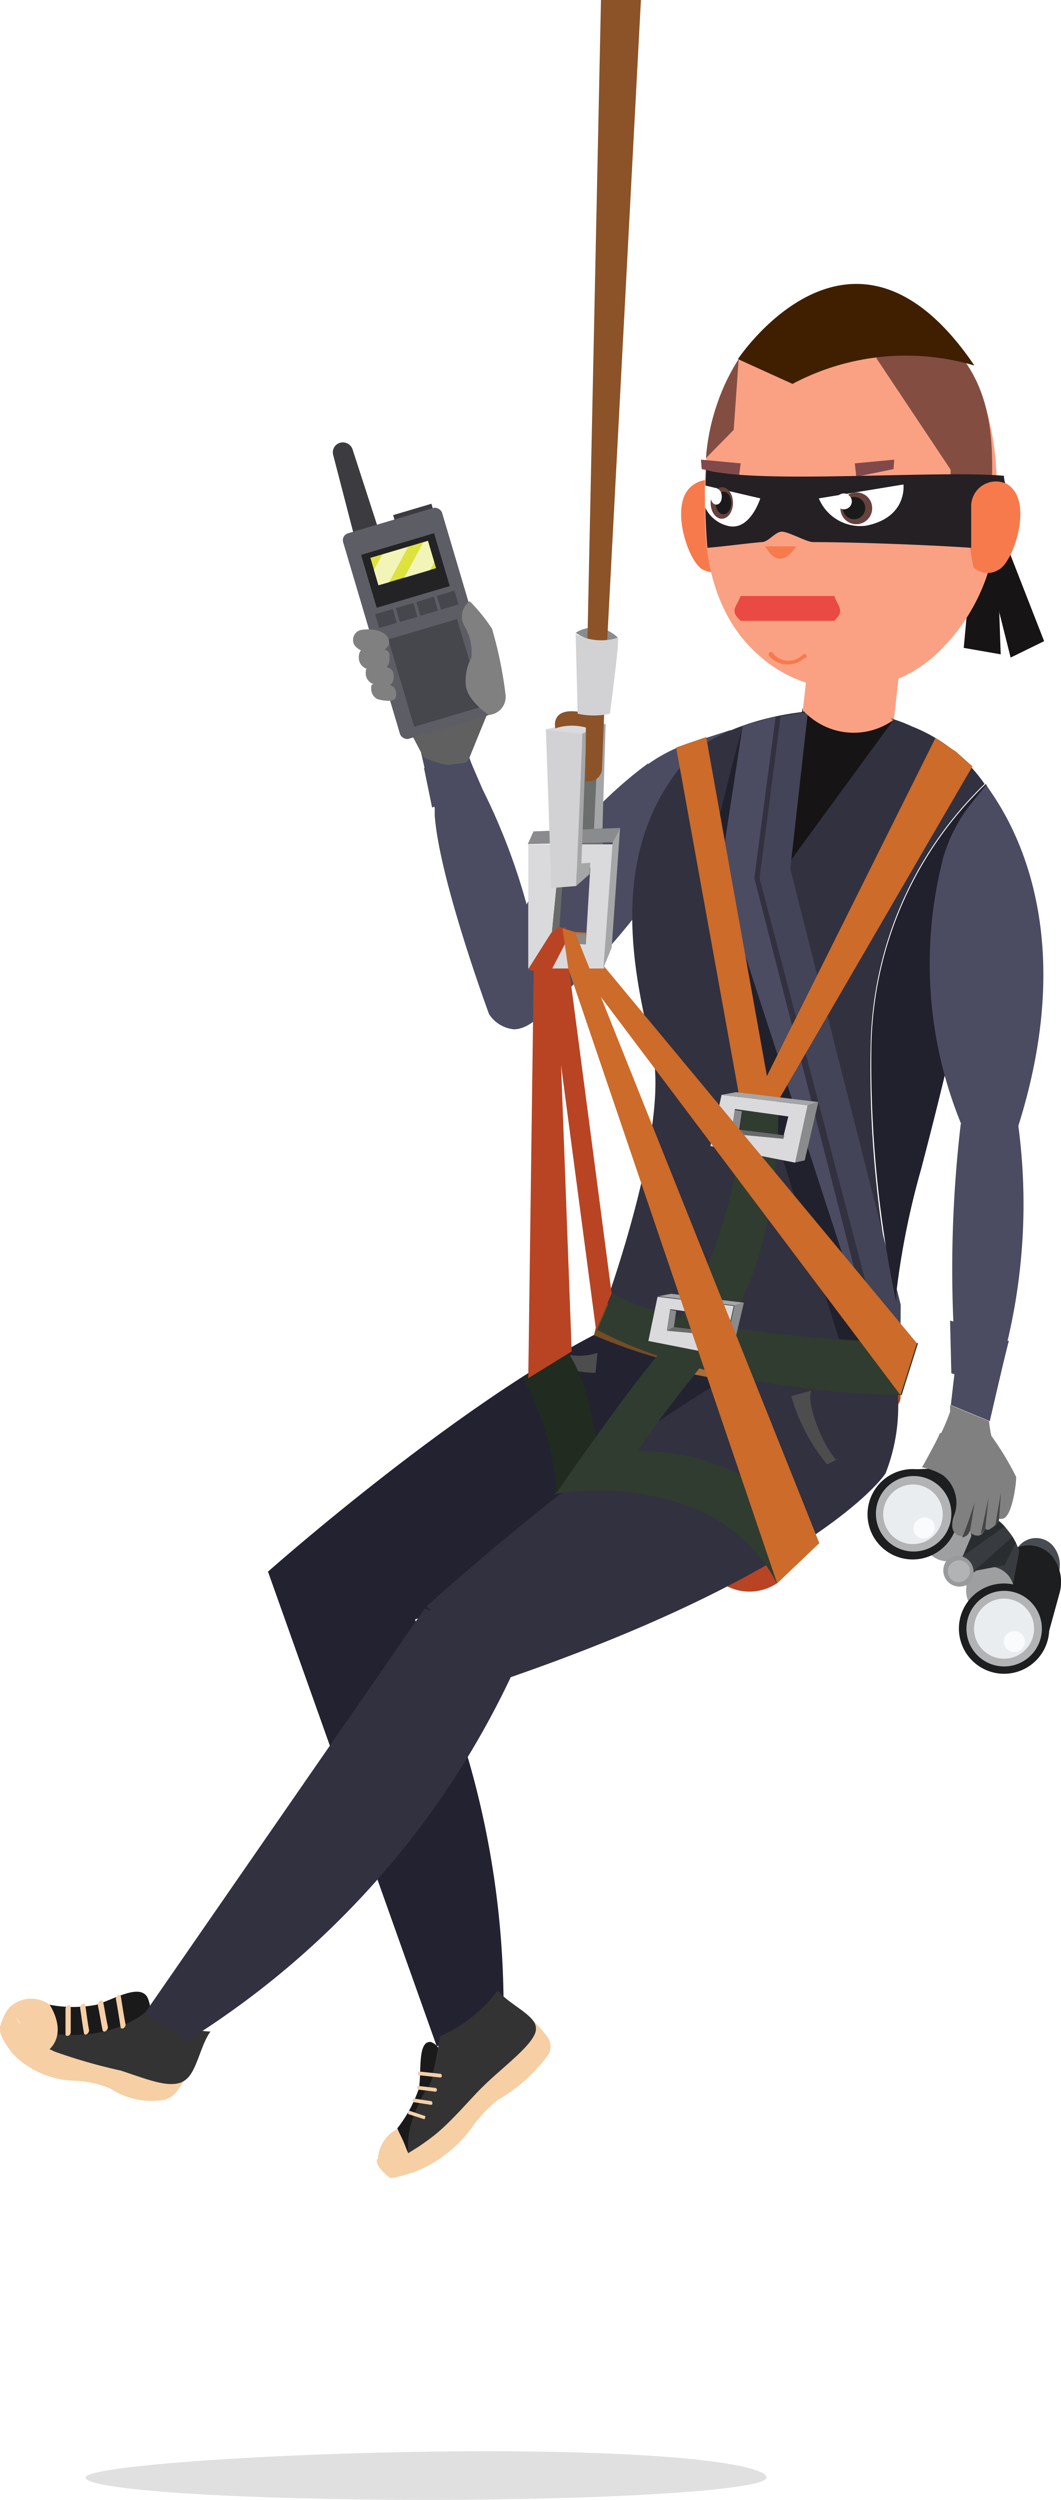 <svg viewBox="0 0 42.76 100.67" xmlns="http://www.w3.org/2000/svg">
  <defs>
    <style>.cls-1 {
      fill: #b84424;
    }

    .cls-2 {
      fill: #4b4c62;
    }

    .cls-3 {
      fill: #606060;
    }

    .cls-4 {
      fill: #232231;
    }

    .cls-5 {
      fill: #4d4d4d;
    }

    .cls-6 {
      fill: #32313f;
    }

    .cls-7 {
      fill: #faa183;
    }

    .cls-8 {
      fill: #1a1a1a;
    }

    .cls-9 {
      fill: #f6cfa5;
    }

    .cls-10 {
      fill: #333;
    }

    .cls-11 {
      fill: gray;
    }

    .cls-12 {
      fill: #161415;
    }

    .cls-13 {
      fill: #434457;
    }

    .cls-14 {
      fill: #21212d;
    }

    .cls-15 {
      fill: #754c24;
    }

    .cls-16 {
      fill: #aa6d38;
    }

    .cls-17 {
      fill: #f77a4d;
    }

    .cls-18 {
      fill: #e94a44;
    }

    .cls-19 {
      fill: #82494b;
    }

    .cls-20 {
      fill: #844d42;
    }

    .cls-21 {
      fill: #401f00;
    }

    .cls-22 {
      fill: #252024;
    }

    .cls-23, .cls-30, .cls-37 {
      fill: #fff;
    }

    .cls-24 {
      fill: #67413d;
    }

    .cls-25 {
      fill: #3b3b40;
    }

    .cls-26 {
      fill: #5d5d65;
    }

    .cls-27 {
      fill: #232326;
    }

    .cls-28 {
      fill: #dde23f;
    }

    .cls-29 {
      fill: #46464d;
    }

    .cls-30 {
      opacity: 0.63;
    }

    .cls-31 {
      fill: #474d52;
    }

    .cls-32 {
      fill: #1c1e20;
    }

    .cls-33 {
      fill: #b2b3b5;
    }

    .cls-34 {
      fill: #383c40;
    }

    .cls-35 {
      fill: #9e9fa1;
    }

    .cls-36 {
      fill: #eaedf0;
    }

    .cls-37 {
      opacity: 0.77;
    }

    .cls-38 {
      fill: #999a9c;
    }

    .cls-39 {
      fill: #2a2d30;
    }

    .cls-40 {
      fill: #6c6d6d;
    }

    .cls-41 {
      fill: #212b20;
    }

    .cls-42 {
      fill: #313c30;
    }

    .cls-43 {
      fill: #cc6b2a;
    }

    .cls-44 {
      fill: #dadadc;
    }

    .cls-45 {
      fill: #a5a6a7;
    }

    .cls-46 {
      fill: #8a8b8c;
    }

    .cls-47 {
      fill: #696b6b;
    }

    .cls-48 {
      fill: #8c5228;
    }

    .cls-49 {
      fill: #d2d2d4;
    }

    .cls-50 {
      fill: #454545;
    }

    .cls-51 {
      fill: #b3b3b3;
      opacity: 0.4;
    }</style>
  </defs>
  <title>Asset 2</title>
  <g data-name="Layer 2" id="Layer_2">
    <g data-name="Layer 1" id="Layer_1-2">
      <path class="cls-1" d="M36.29,56.18s.09.56-.57.55c-1.39,0-.54-1.39-.54-1.39Z"/>
      <path class="cls-1" d="M31.31,63.76A2,2,0,0,1,29,63.69c-1.13-.87,1.57-1.89,1.57-1.89S31.61,63.42,31.31,63.76Z"/>
      <path class="cls-2" d="M16.81,29.61l1.75-.1.79,2.22-1.93.65C17.42,32.28,17.13,31,16.81,29.61Z"/>
      <path class="cls-3"
            d="M19.76,28.46s-.32.76-.84,2.05c-.29.71-1.84,0-1.84,0l-1.23-2.34,3.26-1.33S20.05,28.15,19.76,28.46Z"/>
      <path class="cls-4" d="M29.78,58.59s-4.61,3.55-16.27,7.87L10.8,63.29s10-8.87,15.82-10.68l3.81,1.6Z"/>
      <path class="cls-5" d="M22,54.81a4.54,4.54,0,0,0,2,.47l.08-.8a2.46,2.46,0,0,1-1.49,0Z"/>
      <path class="cls-6"
            d="M35.69,59.33c-.37.57-3.6,4.26-15.37,8.3l-3.13-2.94s10.29-9.4,16.18-11.07c0,0,2.54.35,2.74,1.86A7.38,7.38,0,0,1,35.69,59.33Z"/>
      <path class="cls-5" d="M32.7,56c-.22.44.39,2.11,1,2.79l-.37.18a7.57,7.57,0,0,1-1.44-2.75Z"/>
      <rect class="cls-7" height="5.1" transform="translate(65.1 60.44) rotate(-173.6)" width="3.69" x="32.4"
            y="25.85"/>
      <path class="cls-4" d="M20.29,81.47a36,36,0,0,0-5.66-20L10.8,63.29,17.6,82.4Z"/>
      <path class="cls-8"
            d="M17.36,82.23a.57.57,0,0,1,.39.53,32.11,32.11,0,0,1-1.3,3.95l-.44-1a5.48,5.48,0,0,0,.87-1.6C17,83.47,16.81,82.18,17.36,82.23Z"/>
      <path class="cls-9"
            d="M21.52,81.4a5.11,5.11,0,0,1,.55.64.63.63,0,0,1,0,.74,6.52,6.52,0,0,1-2,1.78,5.47,5.47,0,0,0-1.05,1.11,5.21,5.21,0,0,1-2.3,1.79c-1,.32-1,.24-1,.24s-.61-.43-.53-.75c0,0,.47.2,1.39-.34A36.14,36.14,0,0,0,21.52,81.4Z"/>
      <path class="cls-9" d="M16,85.74a4.08,4.08,0,0,1,.44,1s-.82.41-1.21.24A1.43,1.43,0,0,1,16,85.74Z"/>
      <path class="cls-10"
            d="M16.45,86.71h0l.43-.27h0c.18-.12.4-.28.62-.45.72-.57,1.54-1.57,2-2,.79-.78,2.09-1.71,2.1-2.28a.53.53,0,0,0-.08-.29c-.27-.42-1.09-.79-1.46-1.27A5.86,5.86,0,0,1,17.74,82s-.06.3-.08.44-.12.66-.21,1c0,0,0,.1,0,.14a2.61,2.61,0,0,1-.15.41l-.06.07-.05.06a3.79,3.79,0,0,0-.21.38h0s0,.09-.07.14l-.16.37a.58.58,0,0,1-.05.14,3.3,3.3,0,0,0-.26,1.31.47.47,0,0,0,0,.17Z"/>
      <path class="cls-9" d="M16.9,83.42l.84.09c.09,0,.09.16,0,.15l-.84-.09c-.09,0-.09-.16,0-.15Z"/>
      <path class="cls-9" d="M16.87,84l.67.08c.09,0,.09.16,0,.15l-.66-.08c-.1,0-.09-.16,0-.15Z"/>
      <path class="cls-9" d="M16.7,84.51l.66.1c.09,0,.09.17,0,.15l-.65-.1c-.1,0-.1-.17,0-.15Z"/>
      <path class="cls-9" d="M16.5,85l.6.2c.09,0,0,.17,0,.14l-.6-.19c-.1,0-.05-.18,0-.15Z"/>
      <path class="cls-8"
            d="M5.94,80.43s.33.68-.11,1a5.21,5.21,0,0,1-4.66.45L2,80.73a5,5,0,0,0,1.89,0C4.65,80.48,5.63,79.88,5.94,80.43Z"/>
      <path class="cls-9"
            d="M7.6,83.47a5.64,5.64,0,0,1-.48.76.93.93,0,0,1-.76.36,3,3,0,0,1-1.92-.49A4.26,4.26,0,0,0,3,83.79a3.6,3.6,0,0,1-2.5-1.1C-.13,81.88,0,81.62,0,81.62s.21-.78.56-.91A1.51,1.51,0,0,0,1.33,82C2.23,82.61,7.34,83.56,7.6,83.47Z"/>
      <path class="cls-9" d="M2,80.73a7,7,0,0,1-.86,1.11s-.66-.58-.6-1.13A1.26,1.26,0,0,1,2,80.73Z"/>
      <path class="cls-10"
            d="M1.49,82.22l.09.06h0a5.12,5.12,0,0,0,.63.34,21.92,21.92,0,0,0,2.65.76c1,.32,1.88.71,2.46.47a.83.83,0,0,0,.28-.21c.36-.41.5-1.29.88-1.83A3.1,3.1,0,0,1,6.21,80.7S5,82.26,2,81.89Z"/>
      <path class="cls-9"
            d="M4.87,80.39c.06.39.12.77.19,1.14,0,.13-.17.23-.2.1-.06-.38-.12-.76-.19-1.14,0-.13.17-.23.2-.1Z"/>
      <path class="cls-9"
            d="M4.16,80.63c.07.35.12.69.19,1,0,.15-.19.26-.22.11-.07-.34-.12-.69-.19-1,0-.15.19-.26.22-.11Z"/>
      <path class="cls-9"
            d="M3.44,80.76c.05.34.09.68.15,1,0,.14-.19.25-.21.1-.06-.33-.1-.68-.15-1,0-.15.18-.25.21-.1Z"/>
      <path class="cls-9" d="M2.85,80.84c0,.34,0,.68,0,1,0,.15-.22.21-.21.06,0-.34,0-.68,0-1,0-.16.22-.22.21-.06Z"/>
      <path class="cls-9" d="M2,80.73s.79,1.15-.09,1.87c-.56.45-1.45-.92-1.45-.92Z"/>
      <path class="cls-11"
            d="M38.78,59.28c-.47-.5-1.05-.18-1.24-.86a8.1,8.1,0,0,0,.75-1.57q0-.09,0-.27l1.57.65c.1,1,.36,1.08.22,1.71C39.92,58.79,38.94,59.45,38.78,59.28Z"/>
      <path class="cls-2" d="M38.32,56.58l1.57.65c.36-1.57.73-3.13.77-3.23l-2-.27S38.41,55.76,38.32,56.58Z"/>
      <path class="cls-2"
            d="M26.12,30.74a17,17,0,0,0-6.25,9.05l1.43,1.47c6.76-5.53,8.05-11.48,8.14-11.86a0,0,0,0,1,0,0l-1.15.37a6.45,6.45,0,0,0-2.17,1Z"/>
      <path class="cls-6"
            d="M24.39,52.56c3.47,2.72,11.71,1.3,11.71,1.3a8.52,8.52,0,0,1,0-1.77l-.07.11a44.65,44.65,0,0,1-.94-10.13,15,15,0,0,1,4.59-10.5,6.39,6.39,0,0,0-2.91-2.31c-3.21-1.51-7.8-.13-9,1.22-3.41,3.78-2.2,8.81-1.48,11.86S24.39,52.56,24.39,52.56Z"/>
      <path class="cls-12" d="M32.36,28.66a8.9,8.9,0,0,1,1.82-.05A6.9,6.9,0,0,1,36,29l-4.39,6,.73-6.5Z"/>
      <polygon class="cls-13"
               points="31.85 34.99 32.56 28.66 31.46 28.85 30.61 35.36 35.5 53.95 36.29 53.82 36.3 52.54 31.85 34.99"/>
      <path class="cls-2"
            d="M17.08,30.93l1.75-.22c.19.31.4.67.62,1.08h0A25.17,25.17,0,0,1,22,40.66s-.62.79-1.29.79a1.35,1.35,0,0,1-1-.61s-2-5.4-2.19-8c0-.09,0-.18,0-.28v0c-.08-.48-.21-1.05-.32-1.56Z"/>
      <polygon class="cls-2"
               points="38.29 53.18 38.29 53.2 38.29 53.21 38.34 55.3 38.43 55.33 39.97 55.84 40.08 55.87 40.3 54.92 40.56 53.8 38.29 53.18"/>
      <polygon class="cls-2"
               points="17.09 30.93 18.83 30.71 18.98 30.7 19.45 31.79 19.45 31.79 17.41 32.52 17.41 32.5 17.09 30.94 17.09 30.93"/>
      <path class="cls-14"
            d="M35.12,42.07a46.59,46.59,0,0,0,1,10.37l0-.35a31.86,31.86,0,0,1,1-5c1.28-4.86,2.74-11.16,2.88-14.38a2.14,2.14,0,0,0-.27-1.14A15,15,0,0,0,35.12,42.07Z"/>
      <path class="cls-14"
            d="M29.93,29.23S28.39,34.8,28.46,36s5.42,18.14,5.42,18.14L35.12,54S29.5,35,29.51,34.75,29.93,29.23,29.93,29.23Z"/>
      <polygon class="cls-2" points="31.26 28.85 29.93 29.23 29 35.3 35.09 54 35.17 53.97 30.4 35.36 31.26 28.85"/>
      <path class="cls-2"
            d="M38,34.6a17,17,0,0,0,.88,11l2,.23c3.13-9.28-1-13.88-1.13-14.23a0,0,0,0,1,0,0l-.72.9A6.47,6.47,0,0,0,38,34.58Z"/>
      <path class="cls-2"
            d="M38.72,45.26a50,50,0,0,0-.3,7.94h0c0,.13,0,.25,0,.37a15.46,15.46,0,0,1,.09,1.75l1.54.51c.1-.26.22-.57.32-.92a23.88,23.88,0,0,0,.61-10Z"/>
      <path class="cls-15"
            d="M24.37,52.44a19.52,19.52,0,0,0,11.77,1.37l-.06,1.32a21.13,21.13,0,0,1-12.14-1.36A7.14,7.14,0,0,1,24.37,52.44Z"/>
      <rect class="cls-16" height="1.81" transform="translate(47 113.56) rotate(-169.33)" width="2.53" x="27.54"
            y="53.68"/>
      <path class="cls-7" d="M36,29l-1.72-1.1-1.92.7A2.76,2.76,0,0,0,36,29Z"/>
      <path class="cls-6" d="M7.54,82.18A34.78,34.78,0,0,0,21.12,66.35l-4-1.58L5.85,81.05Z"/>
      <polygon class="cls-12" points="40.58 21.98 42.08 25.82 40.73 26.48 39.67 22.26 40.58 21.98"/>
      <polygon class="cls-12" points="39.22 21.99 38.84 26.09 40.33 26.35 40.18 22 39.22 21.99"/>
      <path class="cls-17"
            d="M29.31,19.61a1.09,1.09,0,0,0-1.58.11c-.7.86.06,3,.62,3.23s1,.06,1.07-.09S29.31,19.61,29.31,19.61Z"/>
      <path class="cls-7"
            d="M30.71,13.36a5.24,5.24,0,0,1,7.15,0c2,1.81,2.37,4.61,2.31,6.86a7.72,7.72,0,0,1-2.52,6.2,5.3,5.3,0,0,1-6.94.08c-2-1.66-2.37-4.23-2.3-6.28C28.34,18,28.74,15.17,30.71,13.36Z"/>
      <path class="cls-17" d="M32.09,22H30.85S31.35,23.12,32.09,22Z"/>
      <path class="cls-17"
            d="M32.43,26.49A1,1,0,0,1,31,26.42c-.07-.09.05-.23.13-.14a.81.81,0,0,0,1.23.08c.08-.08.2.05.12.13Z"/>
      <path class="cls-18"
            d="M29.6,24.6c0,.15.11.26.25.4h3.77c.14-.14.24-.25.24-.4s-.1-.26-.24-.6H29.85C29.71,24.34,29.6,24.45,29.6,24.6Zm.25.13Z"/>
      <polygon class="cls-19" points="36.04 18.51 34.45 18.66 34.51 19.2 36.01 18.89 36.04 18.51"/>
      <polygon class="cls-19" points="28.25 18.51 29.85 18.66 29.78 19.2 28.28 18.89 28.25 18.51"/>
      <path class="cls-20" d="M35.31,14.41l3,4.5v2.67l1.41-.14c0-.42.25-1,.24-1.38.06-2.07.21-4.75-2.14-6.63Z"/>
      <path class="cls-20" d="M28.45,18.45l1.12-1.14.2-2.85A8.67,8.67,0,0,0,28.45,18.45Z"/>
      <path class="cls-21" d="M39.27,14.72a9.74,9.74,0,0,0-7.33.74l-2.2-1S34.36,7.48,39.27,14.72Z"/>
      <path class="cls-17"
            d="M39.08,20.36a1,1,0,0,1,.6-.91.94.94,0,0,1,1.16.27c.7.86-.06,3-.61,3.23a.81.81,0,0,1-1-.11A8.29,8.29,0,0,1,39.08,20.36Z"/>
      <path class="cls-22"
            d="M40.46,19.16c-2.6-.24-9.94.35-12-.24a23,23,0,0,0,.05,3.14c.73-.06,1.58-.18,2.19-.23.27,0,.54-.42.81-.42s1,.42,1.26.42c1.61,0,4.63.11,6.37.23,0-.46,0-1.4,0-1.72a1,1,0,0,1,1.37-.88C40.46,19.29,40.46,19.16,40.46,19.16Z"/>
      <path class="cls-23"
            d="M30.64,20.07l-2.23-.52s0,.2,0,.86a1.35,1.35,0,0,0,.9.76C30.22,21.43,30.64,20.07,30.64,20.07Z"/>
      <path class="cls-24" d="M28.64,20.25c0,.36.2.64.45.64s.45-.28.45-.64-.2-.63-.45-.63S28.64,19.9,28.64,20.25Z"/>
      <path class="cls-8" d="M28.84,20.25c0,.25.14.46.32.46s.31-.21.31-.46-.14-.45-.31-.45S28.84,20,28.84,20.25Z"/>
      <path class="cls-23" d="M28.64,20c0,.18.1.32.23.32s.22-.14.22-.32-.1-.32-.22-.32S28.64,19.81,28.64,20Z"/>
      <path class="cls-23" d="M33,20.07l3.41-.56s.17,1.33-1.51,1.66A1.81,1.81,0,0,1,33,20.07Z"/>
      <path class="cls-24" d="M35.15,20.47a.64.64,0,1,1-.63-.64A.63.63,0,0,1,35.15,20.47Z"/>
      <path class="cls-8" d="M34.87,20.47a.45.45,0,1,1-.45-.46A.45.45,0,0,1,34.87,20.47Z"/>
      <path class="cls-23"
            d="M34.33,20.19a.32.32,0,0,1-.32.32.32.32,0,0,1-.32-.32.32.32,0,0,1,.32-.32A.33.33,0,0,1,34.33,20.19Z"/>
      <path class="cls-25"
            d="M13.43,18.33a.4.4,0,0,1,.28-.5.41.41,0,0,1,.5.27l1.09,3.36a.44.44,0,0,1,0,.32A.39.39,0,0,1,15,22l-.16.05a.38.38,0,0,1-.31,0,.39.39,0,0,1-.2-.25Z"/>
      <rect class="cls-26" height="8.63" rx="0.29" ry="0.29" transform="translate(-6.44 5.86) rotate(-16.52)" width="4.16" x="14.89"
            y="20.79"/>
      <rect class="cls-25" height="0.19" transform="translate(38.45 35.63) rotate(163.48)" width="1.61" x="15.83"
            y="20.51"/>
      <rect class="cls-27" height="2.22" transform="translate(38.53 40.35) rotate(163.48)" width="3.07" x="14.8"
            y="21.86"/>
      <rect class="cls-28" height="1.15" transform="translate(38.28 39.8) rotate(163.48)" width="2.42" x="15.04"
            y="22.11"/>
      <rect class="cls-29" height="3.67" transform="translate(42.1 48.08) rotate(163.48)" width="2.89" x="16.12"
            y="25.26"/>
      <rect class="cls-29" height="0.58" transform="translate(42.21 42.21) rotate(163.48)" width="0.74" x="17.67"
            y="23.88"/>
      <rect class="cls-29" height="0.58" transform="translate(40.66 42.93) rotate(163.47)" width="0.74" x="16.84"
            y="24.13"/>
      <rect class="cls-29" height="0.58" transform="translate(39.11 43.65) rotate(163.49)" width="0.74" x="16.02"
            y="24.37"/>
      <rect class="cls-29" height="0.58" transform="translate(37.56 44.36) rotate(163.47)" width="0.74" x="15.19"
            y="24.62"/>
      <polygon class="cls-30" points="16.29 23.27 17.33 22.96 17.5 22.64 17.25 21.79 17.06 21.84 16.29 23.27"/>
      <polygon class="cls-30" points="15.07 22.95 15.25 23.57 15.68 23.45 16.45 22.02 15.41 22.33 15.07 22.95"/>
      <path class="cls-11" d="M14.3,26a.41.41,0,0,1,.3-.64c.48-.07,1.08.08,1.08.51S14.7,26.48,14.3,26Z"/>
      <path class="cls-11"
            d="M14.72,26.91a.48.48,0,0,1-.26-.45c0-.16.06-.32.24-.35.4-.09,1,0,1,.25s0,.4-.12.49A1.49,1.49,0,0,1,14.72,26.91Z"/>
      <path class="cls-11"
            d="M15,27.53a.47.47,0,0,1-.26-.47c0-.13.07-.25.22-.25.38,0,.85,0,.9.32s-.09.52-.38.5A1.52,1.52,0,0,1,15,27.53Z"/>
      <path class="cls-11"
            d="M15.2,28.15a.48.48,0,0,1-.24-.46c0-.07,0-.13.1-.14s.8-.07.88.23,0,.45-.31.44A1.61,1.61,0,0,1,15.2,28.15Z"/>
      <path class="cls-11"
            d="M18.93,24.21a.76.76,0,0,0-.21,1A2.15,2.15,0,0,1,19,26.48a1.94,1.94,0,0,0-.22,1.17c.11.62.92,1.14.92,1.14h0a.73.73,0,0,0,.67-.85,16.29,16.29,0,0,0-.54-2.62A7,7,0,0,0,18.93,24.21Z"/>
      <path class="cls-31"
            d="M39.47,59.29l-1.28.06.5,2.51,1.48-.78a.91.91,0,0,0,.35-1.29.1.1,0,0,1,0,0A1.19,1.19,0,0,0,39.47,59.29Z"/>
      <path class="cls-32"
            d="M38.64,59.09l-1.76.08.68,3.46,2-1.08a1.24,1.24,0,0,0,.47-1.77l0-.07A1.63,1.63,0,0,0,38.64,59.09Z"/>
      <path class="cls-31"
            d="M42.68,63.31l-.33,1.23L40,63.5l1.09-1.27a.9.9,0,0,1,1.33,0l0,0A1.22,1.22,0,0,1,42.68,63.31Z"/>
      <path class="cls-32"
            d="M42.7,64.16l-.47,1.71L39,64.43l1.51-1.76a1.24,1.24,0,0,1,1.83-.07l.06.07A1.66,1.66,0,0,1,42.7,64.16Z"/>
      <rect class="cls-33" height="1.17" transform="translate(63.85 -6.81) rotate(51.36)" width="1.91" x="38.05"
            y="62.41"/>
      <path class="cls-34"
            d="M38.61,61h1.31l.28.2a1.7,1.7,0,0,1,.31.29l.22.28a2,2,0,0,1,.22.37l.13.31-.25,1.32-1.45-.26-.82-1.13Z"/>
      <path class="cls-35" d="M37.6,62.68l-1.06-.78,1.13-1.55,1.06.77A1,1,0,0,1,39,62.46h0A1,1,0,0,1,37.6,62.68Z"/>
      <path class="cls-32" d="M37.92,62.4a1.82,1.82,0,1,1,.29-2.55A1.81,1.81,0,0,1,37.92,62.4Z"/>
      <path class="cls-33" d="M37.74,62.17A1.52,1.52,0,1,1,38,60,1.52,1.52,0,0,1,37.74,62.17Z"/>
      <path class="cls-36" d="M37.54,61.92a1.2,1.2,0,1,1,.19-1.69A1.2,1.2,0,0,1,37.54,61.92Z"/>
      <path class="cls-37"
            d="M37.49,61.86a.42.42,0,0,1-.6-.07A.43.43,0,0,1,37,61.2a.42.42,0,0,1,.59.06A.43.43,0,0,1,37.49,61.86Z"/>
      <path class="cls-35" d="M39,64.41l.52,1.22,1.77-.77-.52-1.21a1,1,0,0,0-1.26-.5h0A1,1,0,0,0,39,64.41Z"/>
      <path class="cls-32" d="M39.33,64.16a1.82,1.82,0,1,0,2.56.29A1.83,1.83,0,0,0,39.33,64.16Z"/>
      <path class="cls-33" d="M39.52,64.4a1.52,1.52,0,1,0,2.13.23A1.51,1.51,0,0,0,39.52,64.4Z"/>
      <path class="cls-36" d="M39.71,64.64a1.21,1.21,0,1,0,1.7.19A1.21,1.21,0,0,0,39.71,64.64Z"/>
      <path class="cls-37"
            d="M40.62,65.77a.42.42,0,0,0-.07.6.43.43,0,0,0,.6.06.42.42,0,0,0,.06-.59A.43.43,0,0,0,40.62,65.77Z"/>
      <path class="cls-38" d="M39,63.8a.65.65,0,0,1-.81-1,.64.64,0,0,1,.91.1A.65.65,0,0,1,39,63.8Z"/>
      <path class="cls-33" d="M38.9,63.62a.43.43,0,0,1-.6-.06A.43.43,0,0,1,39,63,.43.43,0,0,1,38.9,63.62Z"/>
      <polygon class="cls-39" points="40.47 61.48 38.8 62.67 39.29 61.52 40.27 61.29 40.47 61.48"/>
      <polygon class="cls-39" points="40.79 61.89 39.27 63.26 40.49 63.03 40.94 62.13 40.79 61.89"/>
      <rect class="cls-40" height="4" transform="translate(47.58 64) rotate(-180)" width="1" x="23.29" y="30"/>
      <path class="cls-41" d="M21.06,55.5a10.87,10.87,0,0,1,1.36,4.61l1.66-1.64s-.27-2.86-1.31-4.17Z"/>
      <path class="cls-42" d="M22.31,60.18c.13-.08,6.55-1.13,9,3.58L33,62.14a8.72,8.72,0,0,0-8.69-3.55Z"/>
      <path class="cls-42" d="M37,54.09l-.66,2.09s-7.39,0-12.27-2.63l.63-1.46S27,53.8,37,54.09Z"/>
      <path class="cls-42"
            d="M26.92,54.18l1.64.46s-3,3.68-3.12,4.32c0,0-2.14.91-3,1.15C22.42,60.11,26.29,54.54,26.92,54.18Z"/>
      <polygon class="cls-43" points="37.7 29.72 30.61 43.93 30.19 46.34 39.19 30.86 38.53 30.27 37.7 29.72"/>
      <polygon class="cls-43" points="28.46 29.68 30.97 43.68 30.19 46.34 27.25 30.1 28.46 29.68"/>
      <path class="cls-42" d="M29.9,44.55l1.46.13s.2,5.87-2.42,9.21l-1.75-.42A17.42,17.42,0,0,0,29.9,44.55Z"/>
      <path class="cls-44" d="M28.63,46.15l3.42.67.5-2.31-3.47-.42Zm.85-.49.14-1,2.15.3-.21.86Z"/>
      <polygon class="cls-45" points="32.98 44.38 29.67 43.98 29.08 44.09 32.55 44.51 32.98 44.38"/>
      <polygon class="cls-46" points="32.05 46.81 32.43 46.73 32.98 44.38 32.55 44.51 32.05 46.81"/>
      <polygon class="cls-46" points="29.48 45.66 29.79 45.49 29.9 44.75 29.62 44.7 29.48 45.66"/>
      <polygon class="cls-47" points="29.79 45.49 31.61 45.72 31.57 45.86 29.48 45.66 29.79 45.49"/>
      <path class="cls-44" d="M26.13,54l3,.59.44-2-3.07-.37Zm.75-.43.13-.85,1.9.26-.18.76Z"/>
      <polygon class="cls-45" points="29.98 52.46 27.05 52.1 26.53 52.2 29.6 52.57 29.98 52.46"/>
      <polygon class="cls-46" points="29.16 54.61 29.49 54.53 29.98 52.46 29.6 52.57 29.16 54.61"/>
      <polygon class="cls-46" points="26.88 53.59 27.16 53.44 27.25 52.79 27.01 52.74 26.88 53.59"/>
      <polygon class="cls-47" points="27.16 53.44 28.76 53.64 28.73 53.76 26.88 53.59 27.16 53.44"/>
      <polygon class="cls-1" points="22.73 37.47 24.65 52.09 24.02 53.55 21.99 38.2 22.57 37.32 22.73 37.47"/>
      <polygon class="cls-43"
               points="23.61 38.03 36.95 54.09 36.29 56.18 22.75 38.2 23.17 37.53 23.63 37.56 23.61 38.03"/>
      <polygon class="cls-1"
               points="22.76 37.57 22.43 37.97 23.04 54.42 21.29 55.5 21.51 39.04 21.69 37.92 22.8 37.32 22.76 37.57"/>
      <path class="cls-44" d="M24.34,39l.37-5L21.29,34v5ZM22.5,35l1.29-.06L23.61,38,22.2,38Z"/>
      <polygon class="cls-45" points="24.99 33.34 24.65 38.17 24.32 38.97 24.69 33.92 24.99 33.34"/>
      <polygon class="cls-46" points="21.27 33.99 21.5 33.48 24.99 33.34 24.69 33.92 21.27 33.99"/>
      <polygon class="cls-46" points="22.2 37.97 22.53 37.57 23.61 37.63 23.61 38.03 22.2 37.97"/>
      <polygon class="cls-47" points="22.53 37.57 22.71 34.93 22.5 34.95 22.2 37.97 22.53 37.57"/>
      <polygon class="cls-1" points="22.54 37.3 23 37.57 22.11 39.28 21.28 39.04 22.21 37.57 22.54 37.3"/>
      <polygon class="cls-43" points="33.02 62.14 23.17 37.53 22.67 37.38 22.9 38.99 31.32 63.76 33.02 62.14"/>
      <polygon class="cls-45"
               points="23.22 35.68 23.76 35.2 23.79 34.74 23.43 34.77 23.6 30.33 24.1 29.89 23.94 33.38 24.28 33.36 24.41 29.14 23.44 29.55 23.22 35.68"/>
      <polygon class="cls-44" points="24.42 29.14 23.36 29.05 21.96 29.38 23.45 29.55 24.42 29.14"/>
      <path class="cls-48" d="M23.59,31.44a.52.52,0,0,0,.67-.47l.16-4,0-.95h0s-.25.29-.78,0v.69Z"/>
      <path class="cls-49" d="M23.47,29.55c0,.22-.25,6.13-.25,6.13l-1,.08L22,29.38Z"/>
      <path class="cls-46" d="M24.9,25.68a1.37,1.37,0,0,0-1.7-.2A1.78,1.78,0,0,0,24.9,25.68Z"/>
      <path class="cls-48" d="M25.83,0,24.46,26h0s-.25.3-.79,0l.55-26Z"/>
      <path class="cls-48" d="M23.72,29.33a2.14,2.14,0,0,0-1.34,0s-.26-1,1.31-.59Z"/>
      <path class="cls-49"
            d="M24.9,25.68c.09,0-.32,3.06-.32,3.06a2.94,2.94,0,0,1-1.3,0l-.08-3.21A2.2,2.2,0,0,0,24.9,25.68Z"/>
      <path class="cls-11"
            d="M39.71,61.53c0,.08.11.12.25,0a.4.4,0,0,0,.15-.12,1,1,0,0,0,.15-.25.23.23,0,0,0,.12,0c.43,0,.6-1.61.57-1.69a11.48,11.48,0,0,0-1.4-2.17l-1.68.42c0,.1-.71,1.37-.71,1.37a2.52,2.52,0,0,1,.83.31,1.41,1.41,0,0,1,.46,1.63c-.21.59.06.83.31.82A.38.38,0,0,0,39,61.8a.77.77,0,0,0,.1-.18.23.23,0,0,0,.13.18.33.33,0,0,0,.31,0A.58.58,0,0,0,39.71,61.53Z"/>
      <path class="cls-50" d="M39,61.8a.77.77,0,0,0,.1-.18l.18-1.12s-.35,1.12-.51,1.41A.38.38,0,0,0,39,61.8Z"/>
      <path class="cls-50" d="M39.53,61.77a.58.58,0,0,0,.18-.24l.13-1.21Z"/>
      <path class="cls-50" d="M40.11,61.46a1,1,0,0,0,.15-.25l.08-1.1S40.18,61,40.11,61.46Z"/>
      <path class="cls-51"
            d="M3.45,99.77c0,.5,6.14.9,13.72.9s13.72-.4,13.72-.9-3.65-1.06-11.23-1.06S3.45,99.27,3.45,99.77Z"/>
    </g>
  </g>
</svg>
